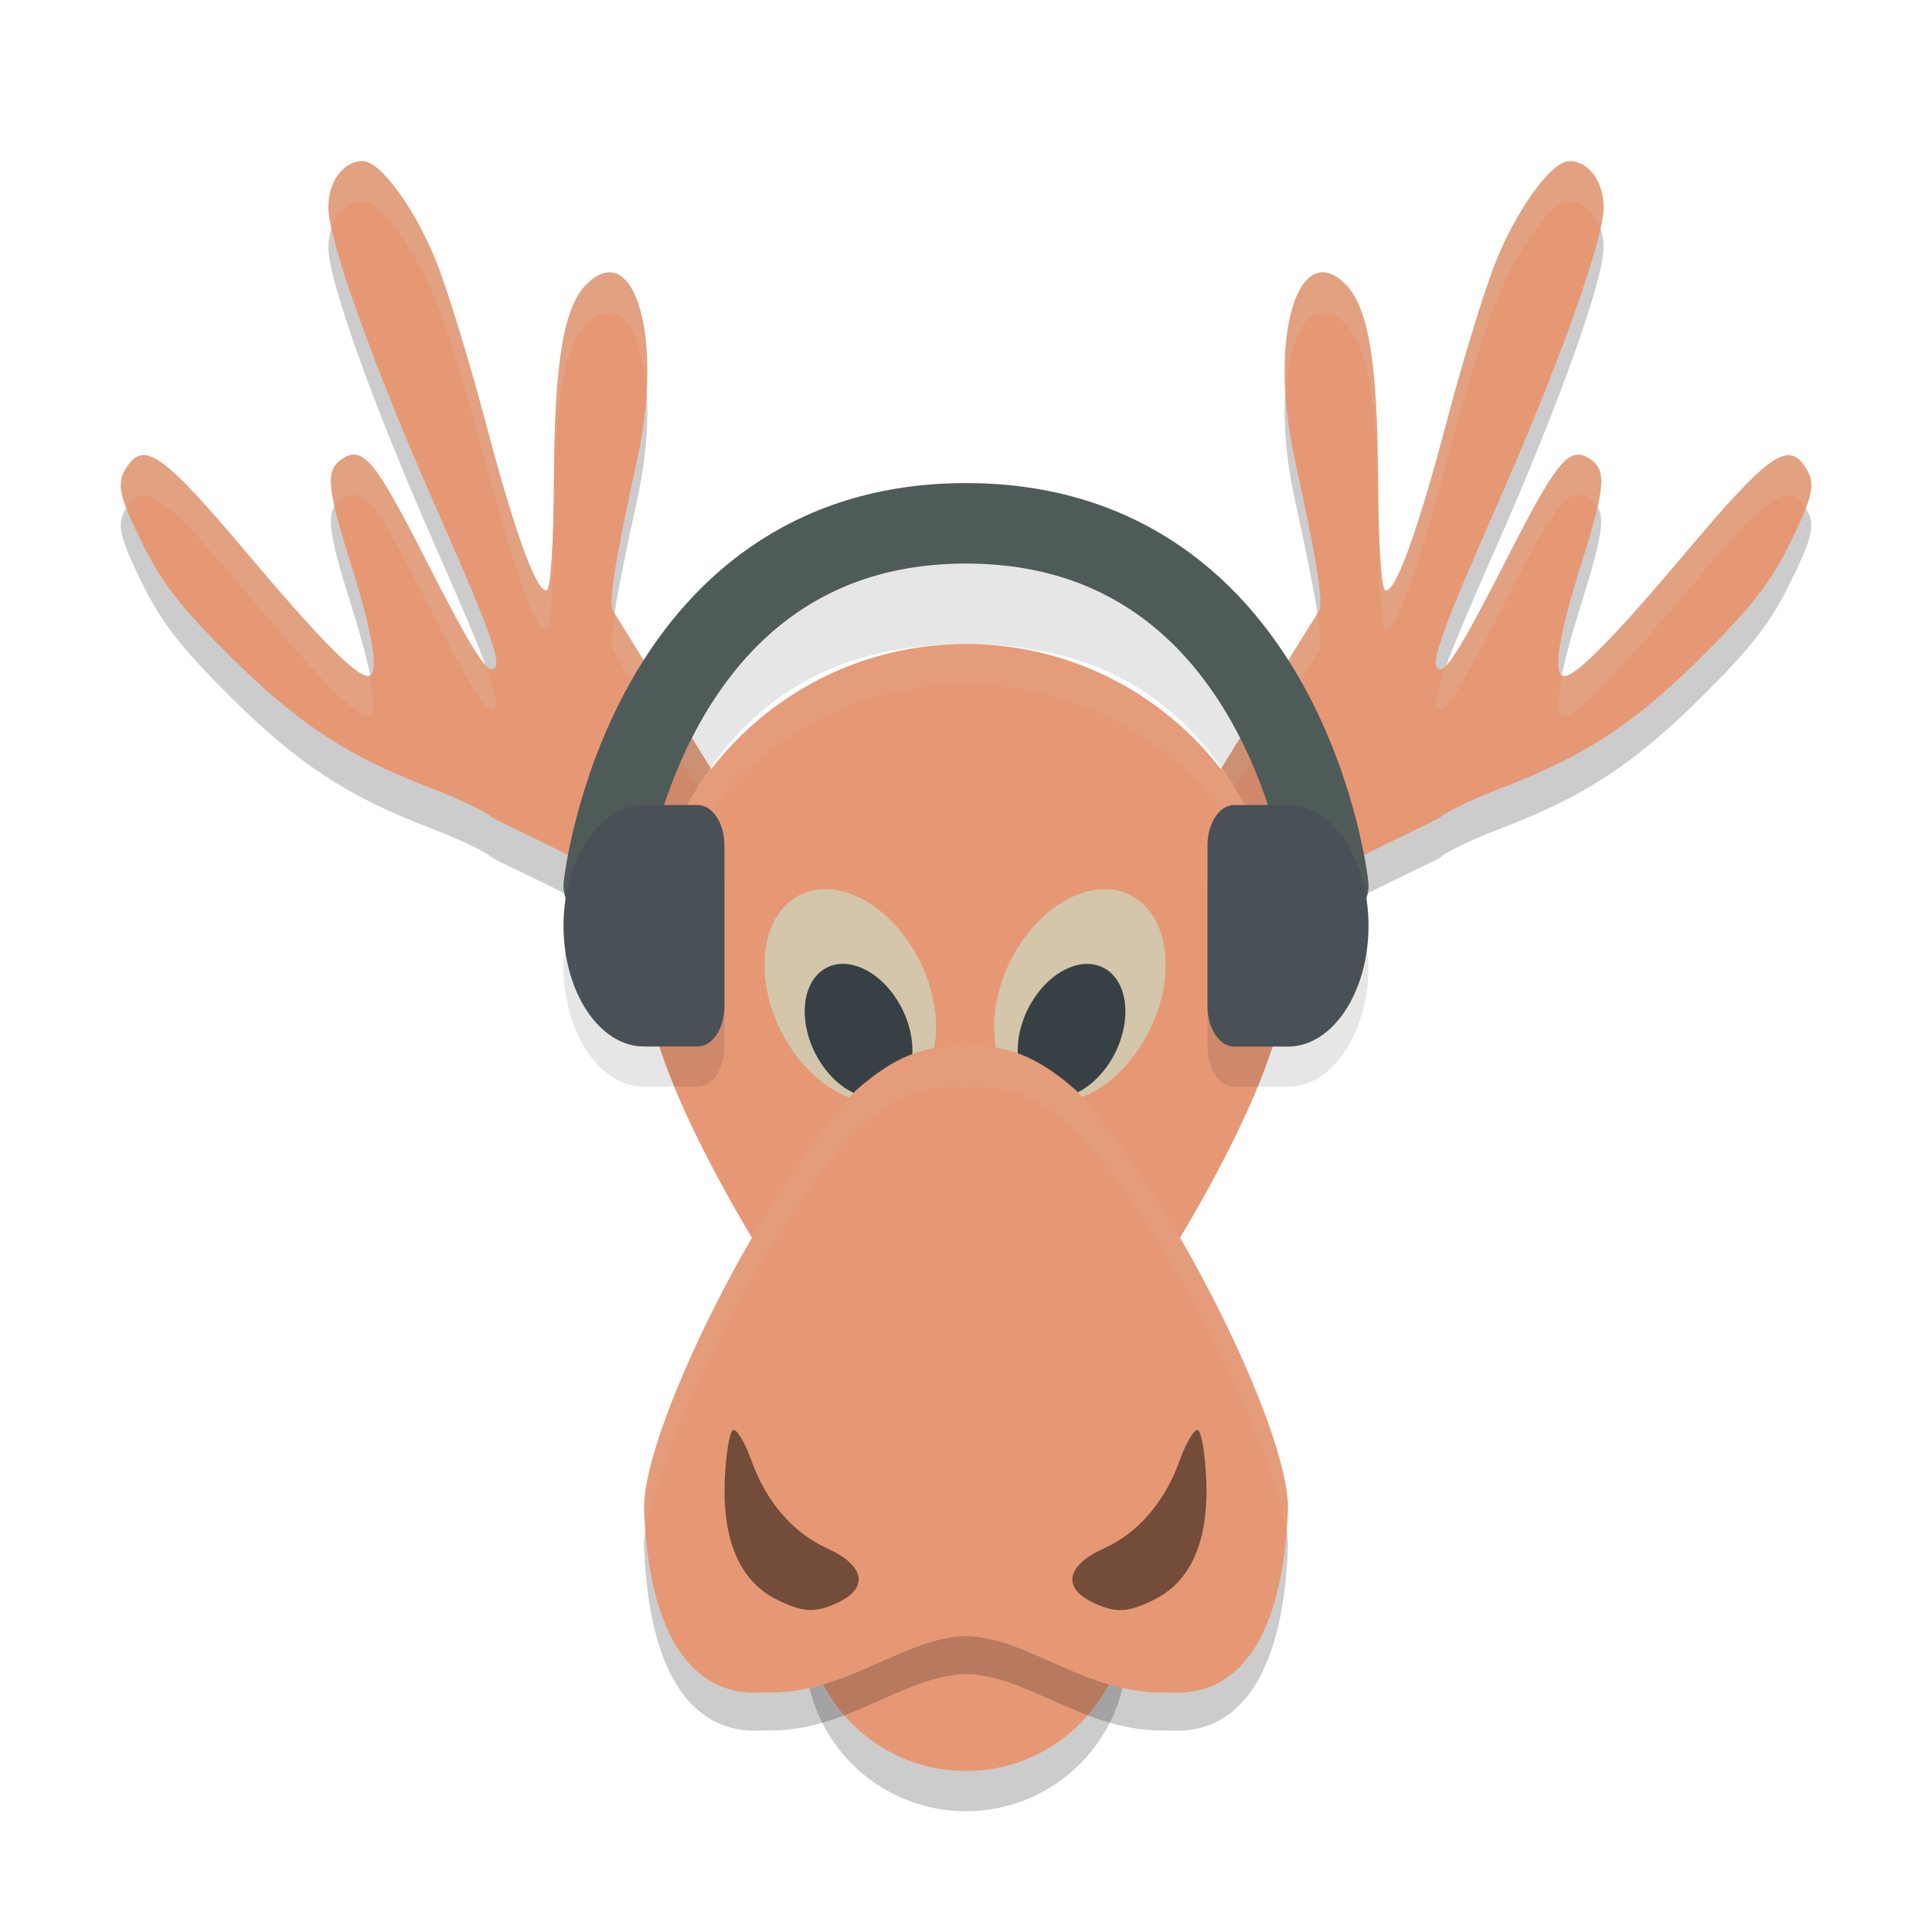 <svg xmlns="http://www.w3.org/2000/svg" width="24" height="24" version="1.1">
 <path style="opacity:0.2" d="m 4.505,2.501 c -0.238,0 -0.426,0.253 -0.426,0.575 0,0.402 0.556,1.956 1.314,3.676 C 6.068,8.281 6.229,8.719 6.144,8.801 6.055,8.887 5.868,8.59 5.254,7.385 4.663,6.227 4.507,6.039 4.262,6.193 c -0.223,0.14 -0.209,0.34 0.098,1.317 0.286,0.911 0.358,1.387 0.209,1.387 -0.151,0 -0.62,-0.479 -1.542,-1.573 C 2.062,6.179 1.804,5.988 1.598,6.269 1.435,6.492 1.461,6.632 1.787,7.287 c 0.23,0.461 0.476,0.774 1.073,1.367 0.84,0.834 1.449,1.235 2.475,1.628 0.356,0.136 0.702,0.301 0.769,0.365 0.073,0.07 1.717,0.754 2.308,1.353 h 0.856 c -5.5e-4,-0.015 0.013,-0.013 0.037,0 h 0.196 V 11.124 L 7.622,8.099 C 7.55,8.027 7.632,7.499 7.92,6.185 8.24,4.725 7.892,3.48 7.311,4.006 7.009,4.279 6.89,4.947 6.881,6.427 6.876,7.265 6.841,7.816 6.792,7.833 6.669,7.875 6.39,7.105 6.027,5.727 5.846,5.043 5.585,4.184 5.446,3.818 5.185,3.133 4.733,2.501 4.505,2.501 Z"/>
 <path style="opacity:0.2" d="m 19.495,2.501 c -0.228,0 -0.68,0.632 -0.94,1.317 -0.139,0.366 -0.401,1.225 -0.581,1.909 -0.363,1.378 -0.643,2.148 -0.766,2.105 -0.049,-0.017 -0.084,-0.568 -0.089,-1.405 -0.009,-1.48 -0.128,-2.149 -0.43,-2.422 -0.581,-0.526 -0.929,0.72 -0.609,2.18 0.288,1.314 0.37,1.842 0.298,1.914 l -1.878,3.024 v 0.877 h 0.196 c 0.024,-0.013 0.038,-0.015 0.037,0 h 0.856 c 0.59,-0.6 2.235,-1.283 2.308,-1.353 0.066,-0.064 0.412,-0.229 0.769,-0.365 1.025,-0.392 1.634,-0.794 2.475,-1.628 0.598,-0.593 0.844,-0.906 1.073,-1.367 0.326,-0.654 0.352,-0.795 0.188,-1.018 -0.206,-0.282 -0.464,-0.091 -1.429,1.055 -0.921,1.094 -1.391,1.573 -1.542,1.573 -0.149,0 -0.077,-0.476 0.209,-1.387 0.306,-0.977 0.321,-1.177 0.098,-1.317 -0.245,-0.154 -0.401,0.034 -0.992,1.192 -0.614,1.204 -0.801,1.501 -0.89,1.416 -0.085,-0.082 0.075,-0.521 0.75,-2.05 0.758,-1.719 1.314,-3.273 1.314,-3.676 0,-0.322 -0.188,-0.575 -0.426,-0.575 z"/>
 <circle style="opacity:0.2" cx="12" cy="20.5" r="2"/>
 <path style="fill:#e69875" d="m 19.495,2.001 c 0.238,0 0.426,0.253 0.426,0.575 0,0.402 -0.556,1.956 -1.314,3.676 -0.674,1.529 -0.835,1.968 -0.75,2.05 0.089,0.086 0.275,-0.212 0.89,-1.416 0.591,-1.158 0.747,-1.346 0.992,-1.192 0.223,0.14 0.209,0.34 -0.098,1.317 -0.286,0.911 -0.358,1.387 -0.209,1.387 0.151,0 0.62,-0.479 1.542,-1.573 0.964,-1.145 1.223,-1.336 1.429,-1.055 0.163,0.223 0.137,0.363 -0.188,1.018 -0.23,0.461 -0.476,0.774 -1.073,1.367 -0.84,0.834 -1.449,1.235 -2.475,1.628 -0.356,0.136 -0.702,0.301 -0.769,0.365 -0.073,0.07 -1.717,0.754 -2.308,1.353 H 14.733 c 5.5e-4,-0.015 -0.013,-0.013 -0.037,0 h -0.196 v -0.877 l 1.878,-3.024 c 0.072,-0.072 -0.01,-0.6 -0.298,-1.914 -0.32,-1.46 0.028,-2.706 0.609,-2.18 0.302,0.273 0.421,0.941 0.43,2.422 0.005,0.837 0.04,1.388 0.089,1.405 0.123,0.043 0.403,-0.727 0.766,-2.105 0.18,-0.684 0.442,-1.543 0.581,-1.909 0.261,-0.685 0.712,-1.317 0.94,-1.317 z"/>
 <circle style="fill:#e69875" cx="12" cy="20" r="2"/>
 <path style="fill:#e69875" d="m 4.505,2.001 c -0.238,0 -0.426,0.253 -0.426,0.575 0,0.402 0.556,1.956 1.314,3.676 C 6.068,7.781 6.229,8.219 6.144,8.301 6.055,8.387 5.868,8.09 5.254,6.885 4.663,5.727 4.507,5.539 4.262,5.693 4.039,5.833 4.053,6.033 4.36,7.01 4.645,7.921 4.717,8.397 4.569,8.397 4.418,8.397 3.948,7.918 3.027,6.824 2.062,5.679 1.804,5.488 1.598,5.769 1.435,5.992 1.461,6.132 1.787,6.787 2.016,7.248 2.262,7.561 2.86,8.154 3.7,8.988 4.309,9.389 5.334,9.782 5.691,9.918 6.036,10.083 6.103,10.147 c 0.073,0.07 1.717,0.754 2.308,1.353 h 0.856 c -5.5e-4,-0.015 0.013,-0.013 0.037,0 h 0.196 V 10.624 L 7.622,7.599 C 7.55,7.527 7.632,6.999 7.92,5.685 8.24,4.225 7.892,2.98 7.311,3.506 7.009,3.779 6.89,4.447 6.881,5.927 6.876,6.765 6.841,7.316 6.792,7.333 6.669,7.375 6.39,6.606 6.027,5.227 5.846,4.543 5.585,3.684 5.446,3.318 5.185,2.633 4.733,2.001 4.505,2.001 Z"/>
 <path style="opacity:0.2;fill:#d3c6aa" d="m 4.505,2.001 c -0.238,0 -0.426,0.253 -0.426,0.575 0,0.06 0.016,0.153 0.04,0.262 0.066,-0.199 0.211,-0.337 0.386,-0.337 0.228,0 0.68,0.632 0.94,1.317 0.139,0.366 0.401,1.225 0.581,1.909 0.363,1.378 0.643,2.148 0.766,2.105 0.049,-0.017 0.084,-0.568 0.089,-1.405 0.009,-1.48 0.128,-2.149 0.43,-2.422 0.388,-0.352 0.666,0.096 0.717,0.862 C 8.087,3.811 7.778,3.083 7.311,3.506 7.009,3.779 6.89,4.447 6.881,5.927 6.876,6.765 6.841,7.316 6.792,7.333 6.669,7.375 6.39,6.606 6.027,5.227 5.846,4.543 5.585,3.684 5.446,3.318 5.185,2.633 4.733,2.001 4.505,2.001 Z m 14.99,0 c -0.228,0 -0.68,0.632 -0.94,1.317 -0.139,0.366 -0.401,1.225 -0.581,1.909 -0.363,1.378 -0.643,2.148 -0.766,2.105 -0.049,-0.017 -0.084,-0.568 -0.089,-1.405 -0.009,-1.48 -0.128,-2.149 -0.43,-2.422 -0.467,-0.423 -0.777,0.305 -0.717,1.362 0.05,-0.766 0.328,-1.214 0.717,-0.862 0.302,0.273 0.421,0.941 0.43,2.422 0.005,0.837 0.04,1.388 0.089,1.405 0.123,0.043 0.403,-0.727 0.766,-2.105 0.18,-0.684 0.442,-1.543 0.581,-1.909 0.261,-0.685 0.712,-1.317 0.94,-1.317 0.174,0 0.319,0.138 0.386,0.337 0.024,-0.108 0.04,-0.202 0.04,-0.262 -10e-7,-0.322 -0.188,-0.575 -0.426,-0.575 z M 4.438,5.652 C 4.379,5.638 4.323,5.655 4.262,5.693 4.113,5.787 4.081,5.929 4.16,6.291 4.186,6.253 4.218,6.221 4.262,6.193 4.507,6.039 4.663,6.227 5.254,7.385 5.868,8.59 6.055,8.887 6.144,8.801 6.188,8.758 6.152,8.588 6.023,8.244 5.899,8.11 5.684,7.728 5.254,6.885 4.811,6.017 4.613,5.694 4.438,5.652 Z m 15.124,0 c -0.175,0.042 -0.373,0.365 -0.816,1.233 -0.43,0.843 -0.645,1.224 -0.769,1.358 -0.129,0.344 -0.166,0.515 -0.121,0.558 0.089,0.086 0.275,-0.212 0.89,-1.416 0.591,-1.158 0.747,-1.346 0.992,-1.192 0.044,0.028 0.076,0.06 0.102,0.098 0.08,-0.362 0.048,-0.504 -0.102,-0.598 -0.061,-0.038 -0.117,-0.055 -0.176,-0.041 z m -17.789,0.002 c -0.068,0.004 -0.123,0.045 -0.175,0.115 -0.112,0.153 -0.125,0.278 -0.023,0.545 0.009,-0.015 0.012,-0.029 0.023,-0.045 0.206,-0.282 0.464,-0.091 1.429,1.055 0.921,1.094 1.391,1.573 1.542,1.573 0.088,0 0.09,-0.187 0.024,-0.512 -0.008,0.004 -0.014,0.012 -0.024,0.012 -0.151,0 -0.62,-0.479 -1.542,-1.573 C 2.304,5.965 1.978,5.643 1.773,5.654 Z m 20.454,0 C 22.022,5.643 21.696,5.965 20.973,6.824 20.052,7.918 19.582,8.397 19.431,8.397 c -0.01,0 -0.016,-0.007 -0.024,-0.012 -0.065,0.325 -0.064,0.512 0.024,0.512 0.151,0 0.62,-0.479 1.542,-1.573 0.964,-1.145 1.223,-1.336 1.429,-1.055 0.011,0.016 0.014,0.03 0.023,0.045 0.101,-0.267 0.088,-0.392 -0.023,-0.545 -0.051,-0.07 -0.107,-0.111 -0.175,-0.115 z M 7.635,7.62 C 7.59,7.915 7.587,8.064 7.622,8.099 l 1.878,3.024 v -0.5 z m 8.73,0 -1.865,3.004 v 0.5 l 1.878,-3.024 c 0.035,-0.035 0.033,-0.184 -0.013,-0.479 z"/>
 <path style="fill:#e69875" d="m 16,12 c 0,2.209 -4,7.2 -4,7.2 0,0 -4,-4.991 -4,-7.2 0,-2.209 1.791,-4 4,-4 2.209,0 4,1.791 4,4 z"/>
 <path style="opacity:0.1;fill:#d3c6aa" d="m 12,8.001 c -2.209,0 -4,1.791 -4,4 0,0.051 0.012,0.112 0.017,0.166 0.17,-2.052 1.887,-3.666 3.983,-3.666 2.096,0 3.813,1.613 3.983,3.666 0.004,-0.054 0.017,-0.115 0.017,-0.166 0,-2.209 -1.791,-4 -4,-4 z"/>
 <g transform="matrix(-0.5,0,0,0.5,23.976,0.501)">
  <ellipse id="ellipse911" style="fill:#d3c6aa" cx="5.86" cy="31.772" rx="1.947" ry="2.791" transform="matrix(0.807,-0.59,0.516,0.856,0,0)"/>
  <ellipse id="ellipse913" style="fill:#374145" cx="5.586" cy="32.6" rx="1.222" ry="1.752" transform="matrix(0.807,-0.59,0.516,0.856,0,0)"/>
 </g>
 <ellipse style="fill:#d3c6aa" cx="2.671" cy="16.292" rx=".973" ry="1.396" transform="matrix(0.807,-0.59,0.516,0.856,0,0)"/>
 <ellipse id="ellipse909" style="fill:#374145" cx="2.534" cy="16.706" rx=".611" ry=".876" transform="matrix(0.807,-0.59,0.516,0.856,0,0)"/>
 <path style="opacity:0.2" d="m 12,13.477 c -0.499,-0.033 -0.878,0.11 -1.37,0.542 -1.158,1.236 -2.63,4.182 -2.63,5.184 0.05,1.439 0.514,2.367 1.492,2.293 C 10.5,21.534 11.217,20.813 12,20.796 c 0.783,0.016 1.5,0.737 2.508,0.7 0.978,0.074 1.442,-0.854 1.492,-2.293 0,-1.002 -1.472,-3.949 -2.63,-5.184 C 12.878,13.586 12.499,13.444 12,13.477 Z"/>
 <path style="fill:#e69875" d="m 12,13.005 c -0.499,-0.033 -0.878,0.11 -1.37,0.542 -1.158,1.236 -2.63,4.182 -2.63,5.184 0.05,1.439 0.514,2.367 1.492,2.293 C 10.5,21.061 11.217,20.34 12,20.324 c 0.783,0.016 1.5,0.737 2.508,0.7 0.978,0.074 1.442,-0.854 1.492,-2.293 0,-1.002 -1.472,-3.949 -2.63,-5.184 C 12.878,13.114 12.499,12.972 12,13.005 Z"/>
 <path style="opacity:0.5" d="M 9.638,19.865 C 9.192,19.639 8.974,19.135 9.003,18.395 c 0.013,-0.331 0.06,-0.615 0.105,-0.63 0.045,-0.015 0.147,0.156 0.227,0.38 0.18,0.507 0.517,0.898 0.938,1.088 0.475,0.214 0.526,0.497 0.122,0.681 -0.276,0.126 -0.43,0.116 -0.757,-0.05 z"/>
 <path style="opacity:0.5" d="m 14.35,19.865 c 0.446,-0.226 0.664,-0.73 0.635,-1.469 -0.013,-0.331 -0.06,-0.615 -0.105,-0.63 -0.045,-0.015 -0.147,0.156 -0.227,0.38 -0.18,0.507 -0.517,0.898 -0.938,1.088 -0.475,0.214 -0.526,0.497 -0.122,0.681 0.276,0.126 0.43,0.116 0.757,-0.05 z"/>
 <path style="opacity:0.1" d="M 12,7 C 9.833,7 8.515,8.135 7.826,9.236 7.138,10.338 7.004,11.438 7.004,11.438 a 0.5,0.5 0 0 0 0.037,0.262 C 7.027,11.8 7,11.893 7,12 c 0,0.828 0.448,1.5 1,1.5 H 8.334 8.666 C 8.851,13.5 9,13.277 9,13 V 12 11 C 9,10.723 8.851,10.5 8.666,10.5 H 8.334 8.305 C 8.4,10.267 8.515,10.019 8.674,9.766 9.235,8.867 10.167,8 12,8 c 1.833,0 2.765,0.867 3.326,1.766 0.159,0.254 0.274,0.501 0.369,0.734 h -0.029 -0.332 C 15.149,10.5 15,10.723 15,11 v 1 1 c 0,0.277 0.149,0.5 0.334,0.5 H 15.666 16 c 0.552,0 1,-0.672 1,-1.5 0,-0.106 -0.025,-0.199 -0.039,-0.299 A 0.5,0.5 0 0 0 16.996,11.438 c 0,0 -0.134,-1.1 -0.822,-2.201 C 15.485,8.135 14.167,7 12,7 Z"/>
 <path style="fill:none;stroke:#4f5b58;stroke-width:1;stroke-linecap:round;stroke-linejoin:round" d="m 7.5,11 c 0,0 0.5,-4.499 4.5,-4.499 4,0 4.5,4.499 4.5,4.499"/>
 <path style="fill:#495156" d="M 8,10.001 C 7.448,10.001 7,10.672 7,11.5 c 0,0.828 0.448,1.5 1,1.5 h 0.333 0.333 c 0.185,0 0.333,-0.223 0.333,-0.5 v -1 -1 c 0,-0.277 -0.149,-0.5 -0.333,-0.5 H 8.333 Z"/>
 <path style="fill:#495156" d="m 16,10.001 c 0.552,0 1,0.672 1,1.5 0,0.828 -0.448,1.5 -1,1.5 H 15.667 15.333 C 15.149,13 15,12.777 15,12.5 v -1 -1 c 0,-0.277 0.149,-0.5 0.333,-0.5 h 0.333 z"/>
 <path style="opacity:0.1;fill:#d3c6aa" d="M 12 13.004 C 11.501 12.971 11.123 13.114 10.631 13.547 C 9.473 14.782 8 17.728 8 18.73 C 8.003 18.831 8.026 18.908 8.033 19.004 C 8.197 17.852 9.544 15.206 10.631 14.047 C 11.123 13.614 11.501 13.471 12 13.504 C 12.499 13.471 12.877 13.614 13.369 14.047 C 14.456 15.206 15.803 17.852 15.967 19.004 C 15.974 18.908 15.997 18.831 16 18.73 C 16 17.728 14.527 14.782 13.369 13.547 C 12.877 13.114 12.499 12.971 12 13.004 z"/>
</svg>
